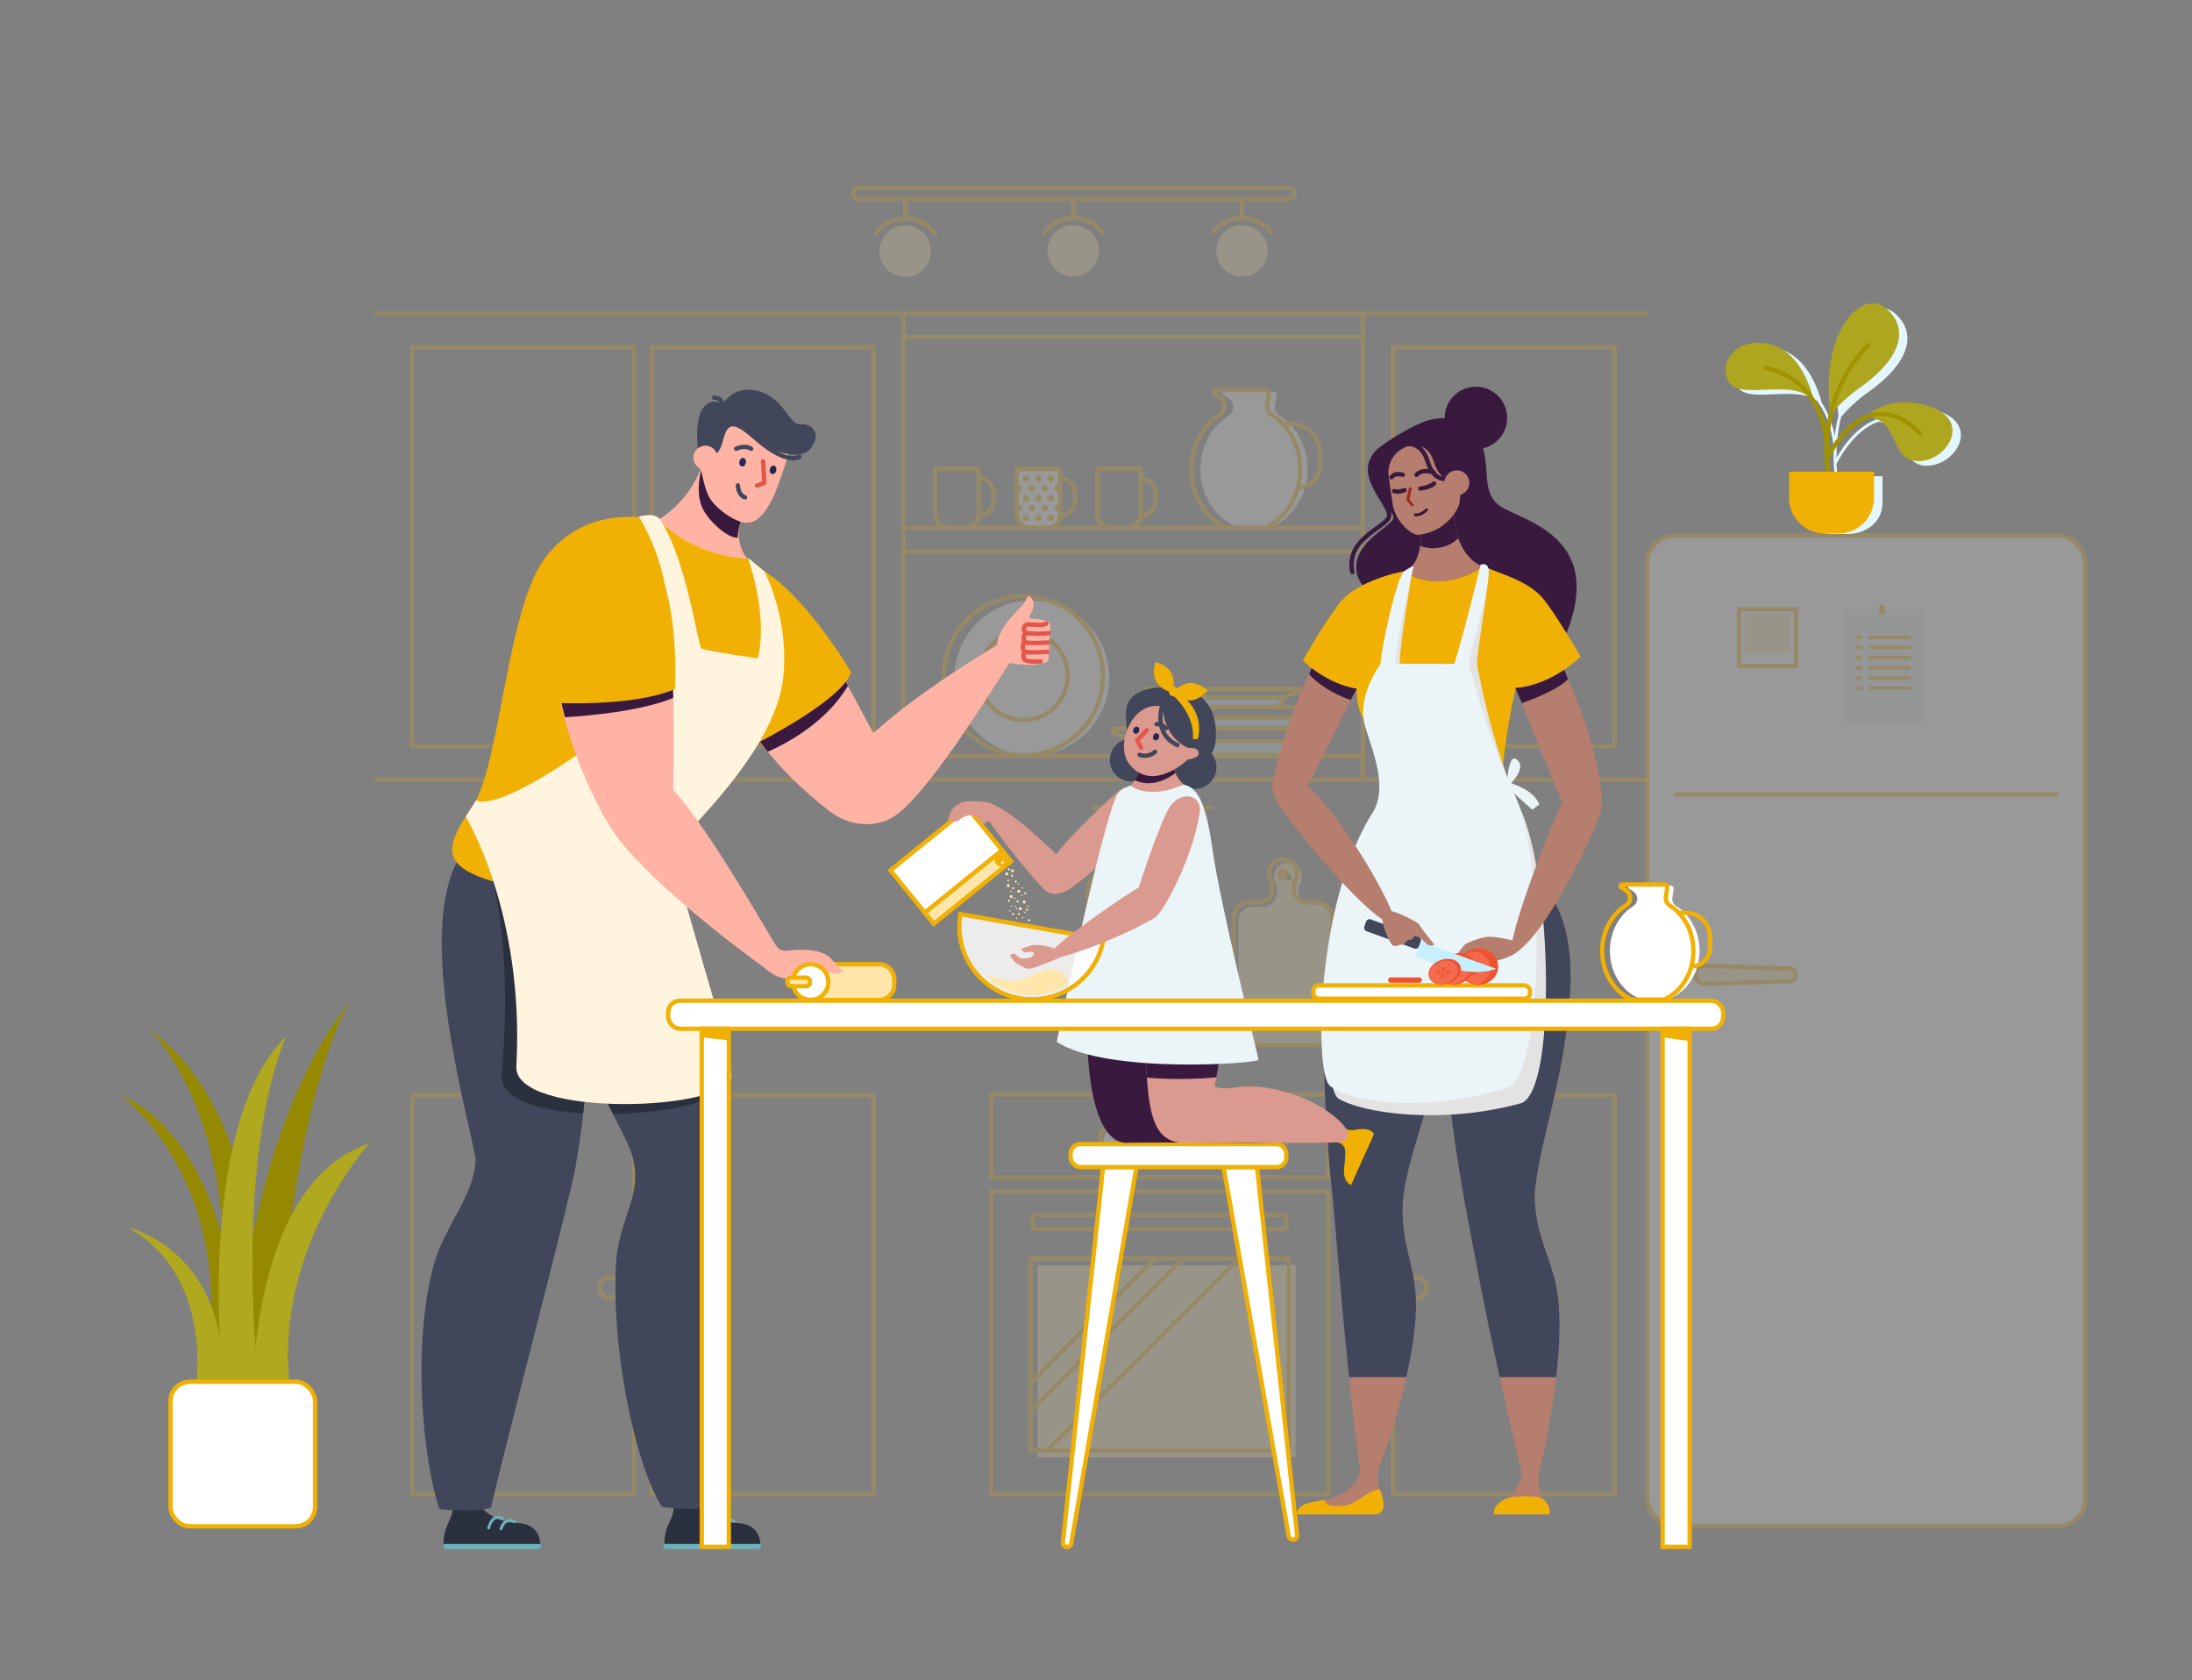 <svg xmlns="http://www.w3.org/2000/svg" xmlns:xlink="http://www.w3.org/1999/xlink" viewBox="0 0 1525 1169"><rect x="0" y="0" width="1525" height="1169" fill="#808080" stroke="none"/><defs><style>.cls-1{fill:#b57e6f;}.cls-2{isolation:isolate;}.cls-3{opacity:0.2;}.cls-16,.cls-20,.cls-29,.cls-30,.cls-33,.cls-35,.cls-39,.cls-4,.cls-40,.cls-9{fill:none;}.cls-11,.cls-26,.cls-32,.cls-35,.cls-4,.cls-7{stroke:#f1b104;}.cls-11,.cls-16,.cls-20,.cls-29,.cls-30,.cls-39,.cls-4,.cls-40,.cls-7,.cls-9{stroke-linecap:round;stroke-linejoin:round;}.cls-11,.cls-16,.cls-20,.cls-26,.cls-32,.cls-33,.cls-35,.cls-39,.cls-4,.cls-40,.cls-7,.cls-9{stroke-width:3px;}.cls-32,.cls-5,.cls-7{fill:#ffe6aa;}.cls-11,.cls-26,.cls-34,.cls-6{fill:#fff;}.cls-8{fill:#c6efff;}.cls-9{stroke:#f4b404;}.cls-10{fill:#f1b104;}.cls-12{fill:#ebf4f7;}.cls-13,.cls-25{mix-blend-mode:multiply;}.cls-14{fill:#e4f7ff;}.cls-15{fill:#aea61f;}.cls-16{stroke:#9f9300;}.cls-17{fill:#948900;}.cls-18{fill:#b0a81f;}.cls-19{fill:#3a193f;}.cls-20,.cls-29{stroke:#3a193f;}.cls-21{clip-path:url(#clip-path);}.cls-22{clip-path:url(#clip-path-2);}.cls-23{fill:#41465a;}.cls-24{clip-path:url(#clip-path-3);}.cls-25{fill:#e3e3e3;}.cls-26,.cls-32,.cls-33,.cls-35{stroke-miterlimit:10;}.cls-27{fill:#f0512f;}.cls-28{fill:#f26b4e;}.cls-29,.cls-30{stroke-width:2px;}.cls-30{stroke:#9e2923;}.cls-31{fill:#db9a8f;}.cls-33,.cls-40{stroke:#41465a;}.cls-34{opacity:0.85;}.cls-36{fill:#2b303f;}.cls-37{fill:#6db1ba;}.cls-38{fill:#ffb3a4;}.cls-39{stroke:#e2564b;}.cls-41{fill:#fff4de;}.cls-42{fill:#242854;}</style><clipPath id="clip-path"><path class="cls-1" d="M1011.43,351.65s-2.31,32.51,19.66,42.36c0,0-26.17,21.14-54.6,3.49,0,0,17.73-3.48,10.17-42.68Z"/></clipPath><clipPath id="clip-path-2"><path id="LEG" class="cls-1" d="M1018.69,835l0-.19c-7-40.46-39.61-223.06,25.82-232.48,12.19-1.75,52,12.47,47.92,87.33-3.3,60.2-21.66,104.27-24.72,140.76v0c-.08,30,12.65,45.18,16.06,71,4.74,36-5.79,95.52-13.27,123.67h0c-.28,2.84-.27,12.82,3.07,17.71s5,5.2,4.41,10.7h-38.49a9.65,9.65,0,0,1,6.54-8.32c6.23-2.08,13.89-16.68,12.31-22.92v0c-9.41-35.79-25.44-112-27.53-123.51Z"/></clipPath><clipPath id="clip-path-3"><path id="LEG-2" data-name="LEG" class="cls-1" d="M976.32,832.43c-3.11,29.86,8,46.18,8.78,72.21,1,34.47-14.78,88-25.63,116.15l0,.06c-1.43,3.74-1.15,11.28.43,15.3,2.74,7,5,17.39-4.59,17.39H902.51s-1.22-6.84,12.78-8.77c13.51-1.86,31-9.55,30.86-22.73-5.24-35.52-12.56-113.36-13.47-125.17-1.06-13.72-4.35-50.06-5.32-61.64a.09.09,0,0,1,0-.05C923.48,799.32,903.19,608,966.7,602.46c12.28-1.06,51.21,15.4,42.67,89.9-6.49,56.55-25.52,98-32,132.95v0C977,827.88,976.54,830.29,976.32,832.43Z"/></clipPath></defs><g class="cls-2"><g id="Layer_1" data-name="Layer 1"><g id="KITCHEN_FURNITURE" data-name="KITCHEN FURNITURE" class="cls-3"><g id="BOTTOM"><g id="FURNITURE"><rect class="cls-4" x="286.78" y="761.87" width="154.27" height="277.55"/><circle class="cls-4" cx="424.32" cy="895.81" r="7.17"/><circle class="cls-4" cx="467.34" cy="895.81" r="7.17"/><rect class="cls-4" x="453.39" y="761.87" width="154.27" height="277.55"/><rect class="cls-4" x="969.02" y="761.87" width="154.27" height="277.55"/><circle class="cls-4" cx="985.4" cy="895.81" r="7.17"/><g id="COOKSTOVE"><rect class="cls-4" x="689.51" y="761.43" width="234.6" height="57.63"/><rect class="cls-4" x="689.51" y="828.82" width="234.6" height="210.6"/><rect class="cls-5" x="721.83" y="880.28" width="179.53" height="133.49"/><rect class="cls-4" x="717.05" y="875.5" width="179.53" height="133.49"/><rect class="cls-4" x="718.14" y="845.19" width="176.63" height="9.92" rx="1.62"/><line class="cls-4" x1="803.57" y1="875.5" x2="717.82" y2="961.25"/><line class="cls-4" x1="823.07" y1="875.5" x2="717.05" y2="981.52"/><line class="cls-4" x1="861.78" y1="875.5" x2="728.29" y2="1008.99"/><circle class="cls-4" cx="885.03" cy="789.47" r="11.55"/><line class="cls-4" x1="885.03" y1="782.45" x2="885.03" y2="777.92"/><line class="cls-4" x1="885.03" y1="801.02" x2="885.03" y2="796.49"/><line class="cls-4" x1="878.01" y1="788.99" x2="873.48" y2="788.99"/><line class="cls-4" x1="896.58" y1="788.99" x2="892.05" y2="788.99"/><polyline class="cls-4" points="885.03 785.42 885.03 789.47 888.61 789.47"/><circle class="cls-6" cx="774.11" cy="792.78" r="6.42"/><circle class="cls-6" cx="798.48" cy="792.78" r="6.42"/><circle class="cls-6" cx="822.86" cy="792.78" r="6.42"/><circle class="cls-6" cx="847.23" cy="792.78" r="6.42"/><circle class="cls-4" cx="771.72" cy="790.87" r="6.42"/><circle class="cls-4" cx="796.09" cy="790.87" r="6.42"/><circle class="cls-4" cx="820.47" cy="790.87" r="6.42"/><circle class="cls-4" cx="844.84" cy="790.87" r="6.42"/></g></g><g id="OVEN_MITT" data-name="OVEN MITT"><path class="cls-4" d="M763.77,586.67a6.36,6.36,0,0,1,3.48-1.69l21.37-2.73,5-4.57,26.58,28.77-28.12,26c-9.53,8.8-23.23,10-30.72,2.45-3.95-4-5.43-9.59-4.64-15.3a26.54,26.54,0,0,1,8.49-15.66l4.52-4.17c1.19-1.1,1.09-2.84-.19-3.33l-5.86-2.27a3.07,3.07,0,0,1-1-.74C761.09,591.78,761.5,588.77,763.77,586.67Z"/><rect class="cls-7" x="787.15" y="587.57" width="43.33" height="5.34" rx="1.86" transform="translate(924.06 1584.86) rotate(-132.73)"/><path class="cls-4" d="M799,565.59c-.08,1.66-3.32,6.74-3.32,6.74s-2.78-5.34-2.7-7a3,3,0,0,1,6,.27Z"/><line class="cls-4" x1="760.72" y1="561.94" x2="842.99" y2="561.94"/></g><g id="CUTTING_BOARD" data-name="CUTTING BOARD"><path class="cls-5" d="M919.12,629.4h-6.58a8.94,8.94,0,0,1-9-8.85v-1.92a8.76,8.76,0,0,1,.67-3.36,8.33,8.33,0,0,1,.76-1.41,8.81,8.81,0,0,0,.67-3.37v-1.25a8.94,8.94,0,0,0-9-8.86h-1.28a8.94,8.94,0,0,0-9,8.86v1.25a8.81,8.81,0,0,0,.67,3.37,8.33,8.33,0,0,1,.76,1.41,8.76,8.76,0,0,1,.67,3.36v1.92c0,4.88-4,10.28-9,10.28h-6.59c-6.22,0-11.27,3.53-11.27,9.65V716a11.18,11.18,0,0,0,11.27,11.08h46.31A11.18,11.18,0,0,0,930.4,716V640.48A11.18,11.18,0,0,0,919.12,629.4ZM896,612.79a2.5,2.5,0,1,1,2.54-2.49A2.52,2.52,0,0,1,896,612.79Z"/><path class="cls-4" d="M915.78,627.68h-6.59a9,9,0,0,1-9-9v-1.94a9.06,9.06,0,0,1,.67-3.42,8.23,8.23,0,0,1,.76-1.44,9.11,9.11,0,0,0,.67-3.43v-1.27a9,9,0,0,0-9-9H892a9,9,0,0,0-9,9v1.27a9.11,9.11,0,0,0,.67,3.43,8.23,8.23,0,0,1,.76,1.44,9.06,9.06,0,0,1,.67,3.42v1.94a9,9,0,0,1-9,9h-6.59a11.26,11.26,0,0,0-11.27,11.26v76.9a11.27,11.27,0,0,0,11.27,11.27h46.31a11.27,11.27,0,0,0,11.27-11.27v-76.9A11.26,11.26,0,0,0,915.78,627.68Zm-23.16-16.91a2.54,2.54,0,1,1,2.54-2.54A2.54,2.54,0,0,1,892.62,610.77Z"/></g></g><g id="TOP"><g id="FURNITURE-2" data-name="FURNITURE"><line class="cls-4" x1="261.69" y1="542.39" x2="1145.48" y2="542.39"/><line class="cls-4" x1="628.47" y1="217.98" x2="628.47" y2="542.38"/><line class="cls-4" x1="948.11" y1="217.98" x2="948.11" y2="542.38"/><rect class="cls-4" x="628.47" y="367.19" width="319.65" height="16.43"/><rect class="cls-4" x="628.47" y="217.98" width="319.65" height="16.43"/><rect class="cls-4" x="628.47" y="525.96" width="319.65" height="16.43"/><rect class="cls-4" x="286.78" y="241.47" width="154.27" height="277.55"/><circle class="cls-4" cx="424.32" cy="375.41" r="7.17"/><circle class="cls-4" cx="467.34" cy="375.41" r="7.17"/><rect class="cls-4" x="453.39" y="241.47" width="154.27" height="277.55"/><line class="cls-4" x1="261.69" y1="217.98" x2="1145.22" y2="217.98"/><rect class="cls-4" x="969.02" y="241.47" width="154.27" height="277.55"/><circle class="cls-4" cx="985.4" cy="375.41" r="7.17"/></g><g id="TABLEWARE"><g id="JUG"><path class="cls-6" d="M909.67,326.39c0,18.07-10,33.48-24.09,39.51H859.27c-14.08-6-24.09-21.44-24.09-39.51,0-15.92,7.77-29.78,19.25-37a7.35,7.35,0,0,0,3.46-6.22h0A7.32,7.32,0,0,0,854.5,277l-3.7-2.36a1.26,1.26,0,0,1,.69-2.32h34.36a2.33,2.33,0,0,1,2.32,2.67l-1.21,8.2a7.35,7.35,0,0,0,3.46,6.22C901.89,296.61,909.67,310.47,909.67,326.39Z"/><path class="cls-4" d="M904.59,326.6c0,18.46-10.18,34.21-24.51,40.37H853.31c-14.33-6.15-24.52-21.91-24.52-40.37,0-16.27,7.91-30.43,19.6-37.78a7.54,7.54,0,0,0,3.52-6.36h0a7.49,7.49,0,0,0-3.46-6.32l-3.76-2.42a1.29,1.29,0,0,1,.7-2.37h35a2.39,2.39,0,0,1,2.36,2.73l-1.24,8.38a7.52,7.52,0,0,0,3.53,6.36C896.69,296.17,904.59,310.34,904.59,326.6Z"/><path class="cls-4" d="M892,294.84h6.2A20.17,20.17,0,0,1,918.39,315v8.82a15.47,15.47,0,0,1-15.47,15.47h0"/></g><g id="DISHES"><circle class="cls-6" cx="717.84" cy="471.57" r="53.86"/><circle class="cls-4" cx="712.01" cy="470.12" r="55.31"/><circle class="cls-4" cx="712.01" cy="470.12" r="30.82"/><path class="cls-8" d="M809.94,485.72h81.89a6.38,6.38,0,0,1-6.37,6.38H816.32a6.38,6.38,0,0,1-6.38-6.38Z"/><path class="cls-8" d="M802.4,499.89h97a7.55,7.55,0,0,1-7.55,7.55H810a7.55,7.55,0,0,1-7.55-7.55Z"/><path class="cls-8" d="M792.08,516.27H909.7a9.16,9.16,0,0,1-9.16,9.15H801.23a9.15,9.15,0,0,1-9.15-9.15Z"/><path class="cls-9" d="M798.64,479.12h104.5a1.11,1.11,0,0,1,.38,2.15l-11.08,4h-83.1l-11.08-4A1.11,1.11,0,0,1,798.64,479.12Z"/><path class="cls-9" d="M809.34,485.31h83.1a6.47,6.47,0,0,1-6.47,6.47H815.81a6.47,6.47,0,0,1-6.47-6.47Z"/><path class="cls-9" d="M789,491.85H912.76a1.31,1.31,0,0,1,.45,2.54l-13.12,4.79h-98.4l-13.13-4.79A1.31,1.31,0,0,1,789,491.85Z"/><path class="cls-9" d="M801.69,499.18h98.4a7.66,7.66,0,0,1-7.66,7.66H809.35a7.66,7.66,0,0,1-7.66-7.66Z"/><path class="cls-9" d="M775.84,506.91h150.1a1.59,1.59,0,0,1,.55,3.08l-15.92,5.8H791.21L775.29,510A1.59,1.59,0,0,1,775.84,506.91Z"/><path class="cls-9" d="M791.21,515.79H910.57a9.29,9.29,0,0,1-9.29,9.29H800.5a9.29,9.29,0,0,1-9.29-9.29Z"/></g><g id="CUPS"><path class="cls-4" d="M680.84,326.23l-.05,32.25a8.79,8.79,0,0,1-9,8.49l-12.22,0a8.79,8.79,0,0,1-9-8.51l0-32.25Z"/><path class="cls-4" d="M680.83,332.73h0c5.68,0,10.28,4.35,10.27,9.7v6.5c0,5.35-4.62,9.68-10.3,9.67h0"/><path class="cls-4" d="M793.63,326.23l0,32.25a8.79,8.79,0,0,1-9.05,8.49l-12.23,0a8.78,8.78,0,0,1-9-8.51l0-32.25Z"/><path class="cls-4" d="M793.62,332.73h0c5.69,0,10.29,4.35,10.28,9.7v6.5c0,5.35-4.62,9.68-10.3,9.67h0"/><path class="cls-6" d="M737.54,326.23l0,32.25a8.79,8.79,0,0,1-9,8.49l-12.22,0a8.79,8.79,0,0,1-9-8.51l0-32.25Z"/><path class="cls-4" d="M737.54,326.23l0,32.25a8.79,8.79,0,0,1-9,8.49l-12.22,0a8.79,8.79,0,0,1-9-8.51l0-32.25Z"/><path class="cls-4" d="M737.53,332.73h0c5.68,0,10.28,4.35,10.27,9.7v6.5c0,5.35-4.62,9.68-10.3,9.67h0"/><circle class="cls-10" cx="713.77" cy="332.81" r="2.24"/><circle class="cls-10" cx="730.91" cy="332.81" r="2.24"/><circle class="cls-10" cx="722.34" cy="332.81" r="2.24"/><circle class="cls-10" cx="708.83" cy="339.69" r="2.24"/><circle class="cls-10" cx="726.84" cy="339.69" r="2.24"/><circle class="cls-10" cx="735.85" cy="339.69" r="2.24"/><circle class="cls-10" cx="717.84" cy="339.69" r="2.24"/><circle class="cls-10" cx="713.77" cy="346.58" r="2.24"/><circle class="cls-10" cx="730.91" cy="346.58" r="2.24"/><circle class="cls-10" cx="722.34" cy="346.58" r="2.24"/><circle class="cls-10" cx="708.83" cy="353.46" r="2.24"/><circle class="cls-10" cx="726.84" cy="353.46" r="2.24"/><circle class="cls-10" cx="735.85" cy="353.46" r="2.24"/><circle class="cls-10" cx="717.84" cy="353.46" r="2.24"/><circle class="cls-10" cx="713.77" cy="360.35" r="2.24"/><circle class="cls-10" cx="730.91" cy="360.35" r="2.24"/><circle class="cls-10" cx="722.34" cy="360.35" r="2.24"/></g></g></g></g><g id="FRIDGE" class="cls-3"><rect class="cls-11" x="1145.93" y="372.41" width="304.88" height="689.47" rx="19.44"/><line class="cls-11" x1="1431.08" y1="552.64" x2="1166.58" y2="552.64"/><path class="cls-7" d="M1245.28,682.57l-59.12,2a6.39,6.39,0,0,1-6.61-6.39h0a6.4,6.4,0,0,1,6.61-6.39l59.12,2a4.38,4.38,0,0,1,4.22,4.37h0A4.37,4.37,0,0,1,1245.28,682.57Z"/><rect class="cls-4" x="1209.82" y="423.77" width="39.68" height="39.68"/><rect class="cls-5" x="1213.63" y="427.21" width="32.06" height="27.06"/><rect class="cls-12" x="1282.85" y="423.77" width="54.71" height="79.87"/><rect class="cls-10" x="1291.03" y="442.17" width="4.59" height="2.39"/><rect class="cls-10" x="1299.91" y="442.17" width="29.45" height="2.39"/><rect class="cls-10" x="1291.03" y="449.24" width="4.59" height="2.39"/><rect class="cls-10" x="1299.91" y="449.24" width="29.45" height="2.39"/><rect class="cls-10" x="1291.03" y="456.32" width="4.59" height="2.39"/><rect class="cls-10" x="1299.91" y="456.32" width="29.45" height="2.39"/><rect class="cls-10" x="1291.03" y="463.39" width="4.59" height="2.39"/><rect class="cls-10" x="1299.91" y="463.39" width="29.45" height="2.39"/><rect class="cls-10" x="1291.03" y="477.54" width="4.59" height="2.39"/><rect class="cls-10" x="1299.91" y="477.54" width="29.45" height="2.39"/><rect class="cls-10" x="1291.03" y="470.46" width="4.59" height="2.39"/><rect class="cls-10" x="1299.91" y="470.46" width="29.45" height="2.39"/><rect class="cls-10" x="1307.5" y="420.9" width="3.81" height="6.31"/></g><g id="PLANTS"><g class="cls-13"><path class="cls-14" d="M1340.05,324c-19.18-.5-12.34-26.64-33.08-30.6-17,5.48-28,26.82-29.23,29.24a76.68,76.68,0,0,0,.74,8.5l-1,.16h32.2V349.5c0,13.72-11.12,22-24.83,22h-9.51c-13.71,0-24.83-8.24-24.83-22V331.26h26a103,103,0,0,1-.77-17.46,70.59,70.59,0,0,0-4.17-21.12,54.3,54.3,0,0,0-7.42-13.78c-15.43-11.52-49.3,3-55.93-10.73-7.27-15.05,8.56-32.17,31.14-24.91,18.47,6,25.93,28.77,28,36.86a57.63,57.63,0,0,1,6,11.94,68.91,68.91,0,0,1,3.09,11.27c.1-.85.21-1.71.34-2.59a113.25,113.25,0,0,1,2.26-11.61c-4.91-43,9.68-62.45,16.29-68.81s17.38-10.53,27,1.92,5.45,30.74-23,50.85A104.11,104.11,0,0,0,1280.93,290c-1,3.89-1.64,7.58-2.12,10.94a120.69,120.69,0,0,0-1.1,12.6c.1,2.52,0,4.07,0,4.24h-.09c0,.28,0,.57,0,.84a85.5,85.5,0,0,1,7.43-11c6.34-7.89,13.29-13.28,20.36-15.84,4.16-3.61,18.89-14,43.42-5.73C1378.18,296,1360,324.48,1340.05,324Z"/></g><path class="cls-15" d="M1273.59,288.68a101.83,101.83,0,0,1,20-18.72c28.44-20.11,32.59-38.39,23-50.84s-20.24-8.41-27-1.93S1267.75,243.77,1273.59,288.68Z"/><path class="cls-15" d="M1298.34,289.85s15.33-16.74,44.65-6.88,11.17,38.38-8.81,37.87S1322.46,291.94,1298.34,289.85Z"/><path class="cls-15" d="M1262.19,279.86s-6.11-32.46-28.69-39.73S1195.1,250,1202.36,265,1249.62,261.2,1262.19,279.86Z"/><path class="cls-16" d="M1271.65,328.13s-8.57-51.67,28.28-88"/><path class="cls-16" d="M1270.88,319.28s26.72-56.31,64.86-17.91"/><path class="cls-16" d="M1270.88,314.61s2.84-48-42.31-58.65"/><path class="cls-10" d="M1244.68,328.13h59.16a0,0,0,0,1,0,0v18.13a24.94,24.94,0,0,1-24.94,24.94h-9.28a24.94,24.94,0,0,1-24.94-24.94V328.13a0,0,0,0,1,0,0Z"/><path class="cls-17" d="M163.74,962.13S166.2,794.54,244.4,695.2c0,0-40.33,56.48-53.29,266.93Z"/><path class="cls-17" d="M179.74,962.13s17.56-179.28-76.33-246.35c0,0,76.91,70.07,43.89,246.35Z"/><path class="cls-17" d="M169.48,959.62s-.59-160-85.73-198.06c0,0,85.14,61.9,57.69,198.06Z"/><path class="cls-18" d="M155.09,962.13s-20-178.9,44.24-241.48c0,0-35.59,70.86-19.59,241.48Z"/><path class="cls-18" d="M176.3,962.13s0-140.27,80.62-166.52c0,0-65.33,71.33-55.61,166.52Z"/><path class="cls-18" d="M136.47,962.13S148,887.5,89.29,854.05c0,0,68.55,15.09,65.8,108.08Z"/><rect class="cls-11" x="118.6" y="961.26" width="100.58" height="100.58" rx="13.5"/></g><g id="LAMP" class="cls-3"><rect class="cls-4" x="593.57" y="130.73" width="306.77" height="7.61" rx="3.21"/><line class="cls-4" x1="629.78" y1="138.37" x2="629.78" y2="152.39"/><circle class="cls-5" cx="629.78" cy="174.73" r="17.89"/><path class="cls-4" d="M609.47,162a25.55,25.55,0,0,1,40.61,0"/><line class="cls-4" x1="746.63" y1="138.16" x2="746.63" y2="152.17"/><circle class="cls-5" cx="746.63" cy="174.52" r="17.89"/><path class="cls-4" d="M726.32,161.77a25.55,25.55,0,0,1,40.61,0"/><line class="cls-4" x1="864.06" y1="138.16" x2="864.06" y2="152.17"/><circle class="cls-5" cx="864.06" cy="174.52" r="17.89"/><path class="cls-4" d="M843.75,161.77a25.55,25.55,0,0,1,40.61,0"/></g><circle class="cls-19" cx="1026.81" cy="290.75" r="21.74"/><g id="HAIR"><path class="cls-19" d="M957.73,313c4.32-4.42,23.82-16.62,34.68-20.21,9.21-3,29.2-4.74,37.28,13.42S1030,340,1042,350.83s75.23,19,48.27,88.6c-12.33,31.82-142.07-7-146.54-41.9-2.91-22.67,29.25-32.08,25.35-39.08C964.08,349.49,940.89,330.21,957.73,313Z"/><path class="cls-20" d="M940.81,398c-5.09-24.93,26.79-31.58,25.7-40.09-1.2-9.38-24-28.69-6.9-44.6"/></g><g id="NECK"><path class="cls-1" d="M1011.43,351.65s-2.31,32.51,19.66,42.36c0,0-26.17,21.14-54.6,3.49,0,0,17.73-3.48,10.17-42.68Z"/><g class="cls-21"><ellipse class="cls-19" cx="997.06" cy="360.68" rx="23.45" ry="20.71"/></g></g><path id="FACE" class="cls-1" d="M1015.51,348.13c.55,4.31-8.29,21.54-28.42,23.89-5.57.66-16.6-10.17-18.16-21.11-1.27-8.82-2.81-18.78-3-21.91a19.11,19.11,0,0,1,15-18.9s0,0,0,0c4.39-.77,13-.59,16.57,11.11,4.37,14.23,14.17,14.68,18.85,13.89C1017.23,334.07,1015.84,345.59,1015.51,348.13Z"/><path class="cls-20" d="M975.08,309.44s13.12-4.7,18.06,11.36c4.88,15.89,14,12.54,20.19,11.25"/><g id="LEGS"><g id="RIGHT_LEG" data-name="RIGHT LEG"><path id="LEG-3" data-name="LEG" class="cls-1" d="M1018.69,835l0-.19c-7-40.46-39.61-223.06,25.82-232.48,12.19-1.75,52,12.47,47.92,87.33-3.3,60.2-21.66,104.27-24.72,140.76v0c-.08,30,12.65,45.18,16.06,71,4.74,36-5.79,95.52-13.27,123.67h0c-.28,2.84-.27,12.82,3.07,17.71s5,5.2,4.41,10.7h-38.49a9.65,9.65,0,0,1,6.54-8.32c6.23-2.08,13.89-16.68,12.31-22.92v0c-9.41-35.79-25.44-112-27.53-123.51Z"/><g class="cls-22"><rect class="cls-23" x="1008" y="538.48" width="128.96" height="419.59"/></g><path id="SHOES" class="cls-10" d="M1074,1043.32c3.27,3.26,4.55,5.71,3.92,10.22h-38.49s-1.7-6.7,9-11.19C1052.16,1040.79,1070.47,1039.78,1074,1043.32Z"/></g><g id="LEFT_LEG" data-name="LEFT LEG"><path id="LEG-4" data-name="LEG" class="cls-1" d="M976.32,832.43c-3.11,29.86,8,46.18,8.78,72.21,1,34.47-14.78,88-25.63,116.15l0,.06c-1.43,3.74-1.15,11.28.43,15.3,2.74,7,5,17.39-4.59,17.39H902.51s-1.22-6.84,12.78-8.77c13.51-1.86,31-9.55,30.86-22.73-5.24-35.52-12.56-113.36-13.47-125.17-1.06-13.72-4.35-50.06-5.32-61.64a.09.09,0,0,1,0-.05C923.48,799.32,903.19,608,966.7,602.46c12.28-1.06,51.21,15.4,42.67,89.9-6.49,56.55-25.52,98-32,132.95v0C977,827.88,976.54,830.29,976.32,832.43Z"/><g class="cls-24"><rect class="cls-23" x="891.55" y="538.48" width="128.96" height="419.59"/></g><path id="SHOES-2" data-name="SHOES" class="cls-10" d="M959.87,1036.15s8,17.39-3.61,17.39H902.51s-2.16-6.58,11.8-8.77c1.94-.3,7.5-1.34,7.5-1.34s-1.73,4.86,10.56,4.33S950.19,1037,959.87,1036.15Z"/></g></g><g id="DRESS"><path id="DRESS-2" data-name="DRESS" class="cls-10" d="M962.79,548.47c-.66-20.15-4.86-39.9-7.29-41.51-7.55-5-12.18-14.65-11.57-27.67-23.32-3.47-37.46-20-37.46-20s17.35-30.36,26.78-41.24c8.8-10.13,25.18-16,36.64-19.13l6.6-1.41c26.41,16.4,51.71-1.07,55.1-3.64l17,6.65c7.92,3.19,18,7.87,24.2,15.05,9.43,10.87,26.78,41.24,26.78,41.24s-19.15,19.66-45,21.83c-6,24.66-11.09,63.61-9.18,70"/></g><g id="APRON"><path id="SHADOW" class="cls-25" d="M980.27,397.59l2.67-2.92c-.19.87-9.47,55.3-9.15,67.22h40.85c6.57-20.14,17.37-69,17.37-69s4.35-.35,3.65,6.85c-2.06,21.14-8.18,54.7-8.18,62.17h.1s9.13,55.25,30.58,101.91,25.06,196.81-.34,203.78c-54.47,14.95-110.19,6.94-126.73-3.42-11.9-7.46-10.28-126.5,29.18-188.91,13.23-20.91-5.32-53.37-6.42-66.68-1.58-18.89,12-46.68,12-46.68Z"/><path id="APRON-2" data-name="APRON" class="cls-12" d="M1054.24,554c21.45,46.66,19.44,195-5.72,202.8-53.86,16.76-107.29,11.53-123.31-1.46-10.9-8.85-9.79-127.48,29.68-189.89,13.22-20.91-5.32-53.37-6.43-66.68-1.57-18.89,12-36.89,12-36.89,0-7.47,10.78-60.89,16.88-64.79s6.09-2.93,6.09-2.93-12.91,55.7-12.58,67.72h40.85c6.57-20.14,18.35-69,18.35-69s5.8-2.35,5.61,4.89c-.54,19.72-13.56,56.66-13.56,64.13h.1a548.55,548.55,0,0,0,26.51,79.56c.53-5.78,2.33-18.6,7.7-11.88,3.64,4.56-1.56,11.48-5.1,15.3,5.26,1.69,16.39,6.21,19.59,14.79l-4.88,3.62-12.74-11.39Z"/></g><g id="HANDS"><rect id="CUTTING_BOARD-2" data-name="CUTTING BOARD" class="cls-26" x="913.61" y="685.51" width="150.81" height="9.28" rx="3.91"/><g id="RIGHT_HAND" data-name="RIGHT HAND"><path id="HAND" class="cls-1" d="M1053.67,662.88c-11.56,5.24,27.06-94.19,33.4-104.88-7.78-17.12-21.7-51.45-32.24-79.4,13.64-1.2,25.4-7.27,33.43-12.7,0,0,26.36,57.24,26.19,94.08C1114.45,571.69,1074.18,653.59,1053.67,662.88Z"/><path id="SHADOW-2" data-name="SHADOW" class="cls-19" d="M1090.89,472.47c-5.85,6.09-19.68,12.31-32.06,16.71-1.64-3.61-3.16-7.13-4.56-10.53l.56,0c13.64-1.2,25.4-7.27,33.43-12.7Q1089.55,469,1090.89,472.47Z"/><path id="ARM" class="cls-1" d="M1059.27,657.37c0-2.14-17.12-5.8-23.1-5.68s-15.3,4.21-16.74,5.26-5.89,7.22-5.89,7.22,1.47,3,5.71-.12,13.08-2.44,14.67-.83c3.58,3.64-6.45-.13-8.1,1.16s-1.42,2.44-1.42,2.44,10,2.13,11.6,2.4,8.86-1.56,12.71-3.16S1059.33,660.51,1059.27,657.37Z"/><g id="TOMATO"><ellipse class="cls-27" cx="1028.46" cy="672.45" rx="13.84" ry="12.64"/><ellipse class="cls-28" cx="1025.89" cy="673.39" rx="10.86" ry="11.12"/><path class="cls-27" d="M1027.36,669.72c0,.77-1.47,2.87-1.47,2.87s-1.47-2.1-1.47-2.87a1.47,1.47,0,0,1,2.94,0Z"/><path class="cls-27" d="M1024.42,677.06c0-.77,1.47-2.86,1.47-2.86s1.47,2.09,1.47,2.86a1.47,1.47,0,0,1-2.94,0Z"/><path class="cls-27" d="M1022,672c.81,0,3,1.4,3,1.4s-2.2,1.4-3,1.4a1.4,1.4,0,1,1,0-2.8Z"/><path class="cls-27" d="M1029.74,674.79c-.81,0-3-1.4-3-1.4s2.2-1.4,3-1.4a1.4,1.4,0,1,1,0,2.8Z"/><ellipse class="cls-27" cx="1013.46" cy="674.09" rx="12.67" ry="10.32" transform="translate(-202.63 622.87) rotate(-31.22)"/><ellipse class="cls-28" cx="1012.35" cy="674.55" rx="11.31" ry="9.28" transform="translate(-203.33 719.14) rotate(-35.78)"/><path class="cls-27" d="M1014.42,671.25a11.3,11.3,0,0,1-1.93,2.58s-1-1.89-.9-2.58a1.71,1.71,0,0,1,1.67-1.26A1.06,1.06,0,0,1,1014.42,671.25Z"/><path class="cls-27" d="M1010.28,677.86a11.07,11.07,0,0,1,1.93-2.58s1,1.88.9,2.58a1.71,1.71,0,0,1-1.66,1.26A1.07,1.07,0,0,1,1010.28,677.86Z"/><path class="cls-27" d="M1008.88,673.29a8.32,8.32,0,0,1,2.66,1.26,12.9,12.9,0,0,1-3.16,1.26,1.06,1.06,0,0,1-1.16-1.26A1.72,1.72,0,0,1,1008.88,673.29Z"/><path class="cls-27" d="M1015.82,675.81a8.32,8.32,0,0,1-2.66-1.26,12.9,12.9,0,0,1,3.16-1.26,1.07,1.07,0,0,1,1.16,1.26A1.7,1.7,0,0,1,1015.82,675.81Z"/></g></g><g id="LEFT_HAND" data-name="LEFT HAND"><path class="cls-1" d="M885.51,544.09c-1.18,4.08.18,10.23,5.39,17.64,18.31,26,64.39,80.14,78.91,81.68,7.11.76-31.66-71.8-60.38-96.72,5.83-8.65,20-39.88,34.44-67.51-13.72-1.41-24.5-9.24-31.41-14.38C912.46,464.8,892.12,508.4,885.51,544.09Z"/><path class="cls-19" d="M939.74,487c-11.89-4-23.47-11.3-28.93-18,.42-.81,1.29-3.39,1.71-4.18,6.9,5.13,17.59,12,31.35,14.34Z"/><rect class="cls-23" x="948.52" y="645.45" width="40.52" height="8.72" rx="2.56" transform="translate(279.25 -291.12) rotate(19.91)"/><path class="cls-8" d="M1040.86,674l-52.41-19-3.64,10S1019,682.16,1040.86,674Z"/><path class="cls-1" d="M966.17,633.57c3.79-.23,20.72,7.84,21.44,9.91s10.25,13.61,10.25,13.61-2.47,2.53-6.58-1.66c-4.78-4.86-6.79-4.68-6.79-4.68s-1.64,3.46-4.16,3.21-1.65,3.06-5.66,3.31c-2.35.14-3.67,1.64-5.67.54s-8.14-15.17-7.18-19.88C962.62,633.94,963.92,633.7,966.17,633.57Z"/></g><g id="TOMATO-2" data-name="TOMATO"><rect class="cls-27" x="965.78" y="680.04" width="23.37" height="3.66" rx="1.54"/><ellipse class="cls-27" cx="1005.11" cy="676.12" rx="11.56" ry="8.62" transform="translate(-165.01 362.76) rotate(-18.94)"/><ellipse class="cls-28" cx="1004.08" cy="676.5" rx="10.26" ry="7.8" transform="translate(-178.22 415.74) rotate(-21.53)"/><path class="cls-27" d="M1006,673.8c-.13.57-1.81,2.11-1.81,2.11s-1-1.54-.84-2.11a1.59,1.59,0,0,1,1.56-1C1005.66,672.77,1006.15,673.23,1006,673.8Z"/><path class="cls-27" d="M1002.14,679.19c.13-.56,1.81-2.1,1.81-2.1s1,1.54.84,2.1a1.58,1.58,0,0,1-1.56,1C1002.5,680.22,1002,679.76,1002.14,679.19Z"/><path class="cls-27" d="M1000.84,675.47a8.34,8.34,0,0,1,2.48,1,13.1,13.1,0,0,1-3,1c-.73,0-1.21-.46-1.09-1A1.59,1.59,0,0,1,1000.84,675.47Z"/><path class="cls-27" d="M1007.32,677.52a8.38,8.38,0,0,1-2.48-1,13.2,13.2,0,0,1,2.95-1c.73,0,1.22.46,1.09,1A1.59,1.59,0,0,1,1007.32,677.52Z"/></g></g><path class="cls-20" d="M968.12,332.05s1.74-3.48,7.83-1.74"/><path class="cls-20" d="M988.12,339.87s6.25-.59,9.56-3.47"/><path class="cls-29" d="M984.64,358.13s3.48.87,7.83-3.48"/><polyline class="cls-30" points="981.16 339.87 979.42 347.7 982.38 351.23"/><circle class="cls-1" cx="1013.57" cy="335.92" r="8.69" transform="translate(256.05 1088.47) rotate(-63.15)"/><path class="cls-20" d="M969.86,341.61s2.46,1.24,7.32-.68"/><path class="cls-20" d="M985.51,330.31s3.48-4.63,12.17-1.44"/><circle class="cls-23" cx="831.37" cy="533.79" r="14.93"/><circle class="cls-23" cx="787.02" cy="528.77" r="14.93"/><g id="CHAIR"><path class="cls-26" d="M767.41,811.94l-27.93,261a2.92,2.92,0,0,0,2.91,3.23h0a2.92,2.92,0,0,0,2.87-2.37l45.39-261.81Z"/><path class="cls-26" d="M874.48,811.94l27.93,255.92a2.93,2.93,0,0,1-2.91,3.23h0a2.92,2.92,0,0,1-2.87-2.37L851.24,811.94Z"/><rect class="cls-26" x="744.8" y="795.92" width="150.08" height="16.02" rx="6.75"/></g><g id="GIRL"><g id="LEGS-2" data-name="LEGS"><path id="LEFT_LEG-2" data-name="LEFT LEG" class="cls-19" d="M902.79,791.44c-.8,5.74-38,2.64-118.57,3.59a1.93,1.93,0,0,1-.47.05c-15,0-27.24-22.85-27.6-82.34s21.43-62.61,29.05-62.29c22.52.93,24.1,33.48,24.1,62.8a175.44,175.44,0,0,1-4.88,41c15.39,5.83,17.58-2.18,44.41,4.17C877.88,765.34,903.44,786.88,902.79,791.44Z"/><g id="RIGHT_LEG-2" data-name="RIGHT LEG"><path id="SHOES-3" data-name="SHOES" class="cls-10" d="M936.93,785.68c3.17,1.47,8.05-.23,10.88-.27,6.68-.11,8.06,3.7,8.06,3.7L940,824.36s-6-1.72-4.83-12.16c1.23-10.9,1.77-15.6-4.21-17.37S931.68,783.26,936.93,785.68Z"/><path id="LEG-5" data-name="LEG" class="cls-31" d="M931,794.68c-17,.91-51.63-.3-106,.35a1.93,1.93,0,0,1-.47.05c-24.19,0-27.24-22.85-27.6-82.34s21.43-62.61,29.05-62.29c22.51.93,24.09,33.48,24.09,62.8a175.5,175.5,0,0,1-5.28,42.7c13.24,4,18-3.85,44.82,2.5,29,6.89,45.9,22.79,47.92,29C938.09,789.21,939.16,794.24,931,794.68Z"/><path id="SHADOW-3" data-name="SHADOW" class="cls-19" d="M850,713.25a175.87,175.87,0,0,1-3.79,36.22,285,285,0,0,1-48.35.24c-.67-10.3-.92-22.56-1-37-.36-59.5,21.44-62.61,29.06-62.29C848.46,651.39,850,683.93,850,713.25Z"/></g></g><g id="LEFT_HAND-2" data-name="LEFT HAND"><path id="HAND-2" data-name="HAND" class="cls-31" d="M743.8,618.74c22.16-15.5,46.55-41,48.82-50.92,2.75-12-4.83-25.58-14-17.73-13.47,11.45-34.39,32-43.85,44.24-13.87-13.65-43.8-41.1-52.93-35.4-3.86,2.42,37.69,54,45.53,60.66C731.85,623.43,739.78,621.55,743.8,618.74Z"/><g id="PACK"><rect class="cls-32" x="638.82" y="612.09" width="69.05" height="9.98" transform="translate(-238.21 560.16) rotate(-38.93)"/><path class="cls-10" d="M703.34,599.26l-3.55,2.87,0,0a5,5,0,0,1-6.24-7.79l3.55-2.87Z"/><polygon class="cls-26" points="619.48 605.48 643.35 634.89 697.07 591.5 673.19 562.09 619.48 605.48"/><circle class="cls-5" cx="697.41" cy="600.08" r="1.06"/><circle class="cls-5" cx="704.39" cy="605.83" r="1.06"/><circle class="cls-5" cx="708.82" cy="620.06" r="1.06"/><circle class="cls-5" cx="703.55" cy="623.76" r="1.06"/><circle class="cls-5" cx="709.88" cy="632.16" r="1.06"/><circle class="cls-5" cx="712.55" cy="627.46" r="1.06"/><circle class="cls-5" cx="701.43" cy="616.08" r="1.06"/><circle class="cls-5" cx="700.38" cy="607.95" r="1.06"/><circle class="cls-5" cx="704.09" cy="609.23" r="0.75"/><circle class="cls-5" cx="701.94" cy="604.78" r="0.75"/><circle class="cls-5" cx="706.68" cy="613.31" r="0.75"/><circle class="cls-5" cx="707.97" cy="627.07" r="0.75"/><circle class="cls-5" cx="715.99" cy="640.15" r="0.75"/><circle class="cls-5" cx="708.82" cy="635.95" r="0.75"/><circle class="cls-5" cx="714.48" cy="632.92" r="0.75"/><circle class="cls-5" cx="704.85" cy="635.95" r="0.75"/><circle class="cls-5" cx="704.85" cy="617.83" r="0.75"/><circle class="cls-5" cx="713.31" cy="621.44" r="0.75"/><circle class="cls-5" cx="701.94" cy="626.71" r="0.75"/><circle class="cls-5" cx="698.47" cy="597.37" r="0.5"/><circle class="cls-5" cx="701.43" cy="612.56" r="0.5"/><circle class="cls-5" cx="701.43" cy="612.56" r="0.5"/><circle class="cls-5" cx="703.34" cy="620.06" r="0.5"/><circle class="cls-5" cx="708.47" cy="615.02" r="0.5"/><circle class="cls-5" cx="711.37" cy="617.83" r="0.5"/><circle class="cls-5" cx="707.43" cy="632.16" r="0.5"/><circle class="cls-5" cx="703.55" cy="630.44" r="0.5"/><circle class="cls-5" cx="713.06" cy="634.69" r="0.5"/><circle class="cls-5" cx="711.5" cy="638.39" r="0.5"/><circle class="cls-5" cx="714.98" cy="630.44" r="0.5"/><circle class="cls-5" cx="702.49" cy="633.67" r="0.5"/><circle class="cls-5" cx="707.43" cy="638.89" r="0.5"/><circle class="cls-5" cx="710.87" cy="622.92" r="0.5"/><circle class="cls-5" cx="706.17" cy="630.44" r="0.5"/><circle class="cls-5" cx="706.17" cy="624.82" r="0.5"/></g><path id="ARM-2" data-name="ARM" class="cls-31" d="M683.76,573c1.29.09,5.76-1.92,6.53-5.79,1.09-5.41,5.63-4.58.52-7.48-4.71-2.66-18.14-2.72-21.18-1.77a19.43,19.43,0,0,0-7.42,5.44c-.37.74-2.71,6.21-2.71,6.21s5.07,3.64,8,.83a11.74,11.74,0,0,1,9.28-3.18,6.38,6.38,0,0,1,4.1,2.22Z"/></g><path id="DRESS-3" data-name="DRESS" class="cls-12" d="M823.46,545.76c6.56,1.9,14.55,5.2,19.89,43.91s31.81,144.85,32.26,147.52S769.9,747.51,735.19,724.82c0,0,31.23-151.33,41.94-171.87,2.81-5.4,11.66-7.66,19.75-8.33S813.58,542.9,823.46,545.76Z"/><g id="HEAD"><g id="NECK-2" data-name="NECK"><path class="cls-31" d="M816.31,527.08S814,537,823.46,545.76c0,0-22.16,11-36.82.92,0,0,8-8.82,7.1-19.6Z"/><path class="cls-19" d="M817.73,537.87c-6.72,4.89-17.31,10-28.27,4.89,2.19-3.58,4.79-9.28,4.28-15.69h22.57A18.68,18.68,0,0,0,817.73,537.87Z"/></g><path id="FACE-2" data-name="FACE" class="cls-31" d="M826.73,528.1s-23.55,23.14-40.14,4.68C772.45,517,792.94,480.05,814,489.24,831.45,496.85,826.73,528.1,826.73,528.1Z"/><g id="HAIR-2" data-name="HAIR"><path class="cls-23" d="M808.72,491.59s.25,21.16,18.14,28.78l-.6,11.45s17.14-.25,19.14-14.23c3.12-21.7-7.2-35.36-21.18-38.18s-37.76-2.51-40.67,13.53c-.63,3.46.44,15.28.44,15.28S790.78,487.79,808.72,491.59Z"/><path class="cls-33" d="M808.72,490.58s-7.26,20.66,11.6,28.28"/></g><path id="EAR" class="cls-31" d="M825.78,528.5s9.06-.86,8.19-5-7.59-3.09-7.59-3.09Z"/></g><g id="RIGHT_HAND-2" data-name="RIGHT HAND"><g id="BOWL"><path class="cls-34" d="M767.64,653.54a50.48,50.48,0,0,1-58.5,40.91h0a50.47,50.47,0,0,1-40.9-58.5Z"/><path class="cls-35" d="M767.64,653.54a50.48,50.48,0,0,1-58.5,40.91h0a50.47,50.47,0,0,1-40.9-58.5Z"/><path class="cls-5" d="M743.11,684.07a44.47,44.47,0,0,1-56.28-4.36c2-2.47,15.57,7,29.13-.28C740,666.6,742.85,682.19,743.11,684.07Z"/></g><g id="HAND-3" data-name="HAND"><path class="cls-31" d="M834.65,565.14c1.82-12.19-12.57-15.4-20.37-4.41-7.27,10.26-22,56.59-22,56.59-5.67,3-65.38,42.88-63.38,49.27,1.11,3.55,46.8-11.68,74.85-28.34C809.29,634.69,829.91,596.87,834.65,565.14Z"/><path class="cls-31" d="M735.56,666.93c-2.31,1-16.88,7.16-20.06,7s-9.49-4.48-10-5.11-2.82-4.14-2.82-4.14,2.45-2.5,4.68,0c2.65,3,7.4,2.26,9.91,1.25,1-.42,2.63-2,1.82-3.29s-4.87.17-6.12-.12a3.77,3.77,0,0,1-2.52-2.48l7.66-2.48c1.23-.4,10.07,0,15.11,2.22S740.92,664.51,735.56,666.93Z"/></g></g></g><g id="MAN"><g id="LEGS-3" data-name="LEGS"><g id="RIGHT_LEG-3" data-name="RIGHT LEG"><g id="SHOES-4" data-name="SHOES"><path class="cls-36" d="M468.62,1048.93c0,8.49-6.55,11.61-6.55,26.69H529s1.2-15.56-15.81-16c-14.6-.41-25.62-9.34-25.46-10.65S468.62,1048.93,468.62,1048.93Z"/><path class="cls-37" d="M461.53,1074.07h67.9a0,0,0,0,1,0,0v1.49a2.07,2.07,0,0,1-2.07,2.07H463.6a2.07,2.07,0,0,1-2.07-2.07v-1.49A0,0,0,0,1,461.53,1074.07Z"/><path class="cls-37" d="M492.39,1063.59l-.21,0a1,1,0,0,1-.78-1.19c.05-.25,1.3-6.08,5.11-7.8a6.28,6.28,0,0,1,5.89.63,1,1,0,0,1-1,1.74,4.34,4.34,0,0,0-4.06-.54c-2.39,1.08-3.68,5-4,6.38A1,1,0,0,1,492.39,1063.59Z"/><path class="cls-37" d="M500.94,1064.09l-.26,0a1,1,0,0,1-.72-1.22c.05-.19,1.2-4.47,4.59-6a7.21,7.21,0,0,1,6.34.39A1,1,0,1,1,510,1059a5.31,5.31,0,0,0-4.62-.37c-2.53,1.17-3.47,4.68-3.48,4.71A1,1,0,0,1,500.94,1064.09Z"/></g><path id="PANT" class="cls-23" d="M501,1045.77a65.73,65.73,0,0,1-15.33,3.69c-8.9,1.14-25.2-1.18-25.2-1.18-17.13-26.89-34.92-104.1-32-167.57,1.63-35.86,22.39-51.55,9-83.25-11.78-26.14-53.16-98-60-157.1-2.48-21.49,1-37.22,7.48-48.41,4.29.61,8.55,1.18,12.73,1.7,28.5,3.57,53.8,5.11,65.72,5,13.88,26.61,29.13,75.36,39.71,171.78L506,812C507.35,832.61,500.92,935.69,501,1045.77Z"/></g><g id="LEFT_LEG-3" data-name="LEFT LEG"><g id="SHOES-5" data-name="SHOES"><path class="cls-36" d="M315,1048.93c0,8.49-6.56,11.61-6.55,26.69h67.47s1.19-15.56-15.82-16c-14.59-.41-24.64-9.34-24.48-10.65S315,1048.93,315,1048.93Z"/><path class="cls-37" d="M308.47,1074.07h67.9a0,0,0,0,1,0,0v1.49a2.07,2.07,0,0,1-2.07,2.07H310.54a2.07,2.07,0,0,1-2.07-2.07v-1.49A0,0,0,0,1,308.47,1074.07Z"/><path class="cls-37" d="M340,1064.09a.75.75,0,0,1-.21,0,1,1,0,0,1-.78-1.19c.05-.24,1.3-6.08,5.11-7.8a6.28,6.28,0,0,1,5.89.63,1,1,0,0,1-1,1.75,4.31,4.31,0,0,0-4.06-.54c-2.39,1.07-3.67,5-4,6.37A1,1,0,0,1,340,1064.09Z"/><path class="cls-37" d="M348.55,1064.6a1.07,1.07,0,0,1-.25,0,1,1,0,0,1-.72-1.23c0-.18,1.19-4.46,4.58-6a7.2,7.2,0,0,1,6.34.38,1,1,0,1,1-.88,1.81,5.31,5.31,0,0,0-4.62-.37c-2.53,1.18-3.47,4.68-3.48,4.72A1,1,0,0,1,348.55,1064.6Z"/></g><path id="PANT-2" data-name="PANT" class="cls-23" d="M404.81,782.63c-.45,4.26-2.64,18.83-4.28,28.42-4.11,24.15-57.63,227.73-58.83,237.88,0,0-4.85,1.5-14.32,1.79a215.35,215.35,0,0,1-21.54-.8c-10.5-29.44-19.44-107.12-5.22-165.67,7.62-31.43,29.23-50.62,30.29-78.14-5-27.44-29.15-112.83-22.36-172.87,2.83-25,11.67-41.42,22.57-51.51,21,5.26,44.76,9.19,66.61,11.92C408,620.46,416.67,672,404.81,782.63Z"/></g></g><g id="RIGHT_HAND-3" data-name="RIGHT HAND"><g id="HAND-4" data-name="HAND"><path class="cls-38" d="M576.57,563.92C500.19,504.57,492,439.44,490.53,423c-2.14-24,10.28-43,42.79-23.13C561.32,417,590,478.58,607.64,510c35.11-31.88,85.22-60.42,90.57-64,12.56-8.37,15.25-.24,8.66,8.43-7.6,10-60.07,98.84-85.92,114.2C611.4,574.35,593.48,577.07,576.57,563.92Z"/><path class="cls-19" d="M589.91,477.12c-15.45,26.19-44.2,40.82-55.75,45.86-36.17-45.32-42.55-87.87-43.63-100-2.13-24,10.28-43,42.79-23.13C553.25,412.06,573.52,446.78,589.91,477.12Z"/><path class="cls-38" d="M718.63,423.55c-.82,2.67-4.39,6.46-1.46,6.85,1.52.21,12.7,0,13.45,4.23a8.88,8.88,0,0,1-1.12,5.76,6.18,6.18,0,0,1-.38,6.58c1.12,2.43,1.09,5.37-.1,6.49,0,0,1.69,6.2-.92,7.21-8.1,3.13-22.08,1.55-26.77.21-4.08-1.17-7.39-5.12-7.39-13.94,0-3.61,4.87-12.36,8.11-15.82,1.33-1.42,6.26-7.12,7.87-8.64a20.56,20.56,0,0,0,5.1-8S720.92,416.12,718.63,423.55Z"/><path class="cls-39" d="M727.85,433.63c0,1.87-11.21.65-13.22.79-2.84.2-3.32,6.11.32,6.06a75.1,75.1,0,0,0,14.67,0"/><path class="cls-39" d="M729,447c-12.14.67-15.26,0-15.26,0-1.77.09-3.11-6.31,1.18-6.49"/><path class="cls-39" d="M728.44,453.46c-11.46.84-15.26,0-15.26,0-1.67,0-2.82-6.58.59-6.49"/><path class="cls-39" d="M716.3,453.83s-3.92-.94-4.21,1.54c-.53,4.41,1.53,5.19,11.85,4.8"/></g><path id="T-SHIRT" class="cls-10" d="M527.11,516.79s59.19-29.78,65-49.21c0,0-33.41-56.72-64.94-72.85S454,406.9,527.11,516.79Z"/></g><path id="TORSO" class="cls-10" d="M367.54,620.09c-54.28-13.72-65.58-21-39.67-57.56,20.67-29.15,24.15-139.61,52-175.24,27.32-34.94,66.29-27.64,79.63-26,0,0,22.69-.75,65.48,30.79,54.56,40.22,23.48,87.13,15.94,102.71-4.6,9.51-23.66,40.58-71.24,94.38-7,7.87-.17,24.06,1,27.24S427.07,635.14,367.54,620.09Z"/><g id="HEAD-2" data-name="HEAD"><g id="NECK-3" data-name="NECK"><path class="cls-38" d="M488.46,323.28s-6.18,23.11-30.23,38.29c0,0,21.58,24.79,62,27.18,0,0-17.59-16.23,6.39-48.31Z"/><path class="cls-19" d="M489.29,323.65c-.62,1.41-1.11,2.58-1.45,3.45,0,0-4.16,14.12.43,25.42,3.56,8.78,17.49,22.08,25,21.56.11-7.72,3.85-20.89,13.38-33.64Z"/></g><path id="FACE-3" data-name="FACE" class="cls-38" d="M487.59,326.44s2.88,14.82,6.1,20c5.63,9.07,20,17.8,26,17.22,4.09-.39,9.57-.42,18.38-18.05,2.51-5,13.75-37.26,12.37-39.15s-39.18-21.11-42.95-17.7S490.24,319.71,487.59,326.44Z"/><g id="HAIR-3" data-name="HAIR"><path class="cls-23" d="M491.92,316.86s7.52,3.77,11-10.07c3.06-12.3,6.54-13.62,19.48-3,10.53,8.62,33.27,18.6,41.65,8.1,7.69-9.62,1.17-17.36-6.51-16.64-9.36.88-11.9-20-32.18-23.68-16.2-3-22.46,9.74-22.46,9.74s-8-5.83-14.1,3.05c-7.68,11.19-1.32,42.31-1.32,42.31Z"/><path class="cls-40" d="M519.24,298.7c10.4,10.5,26.81,23.52,36.88,19.17"/><path class="cls-33" d="M503.11,281.93s-1.34-6.27-7.54-5.17"/></g><path id="EAR-2" data-name="EAR" class="cls-38" d="M492.35,317.05s-1.89-6.39-6.88-4.63c-3.72,1.31,1.92,14.47,1.92,14.47Z"/></g><g id="APRON-3" data-name="APRON"><path id="SHADOW-4" data-name="SHADOW" class="cls-36" d="M397.73,593.65c28.5,3.57,53.8,5.11,65.71,5h0A186.39,186.39,0,0,1,471.72,617c3.35,13.92,9.66,34.47,16.14,55.49L502,760c-13.54,8.78-44.78,14.38-75.52,15-5.17-10.34-11.26-22.6-17.36-36q-1.24,16.63-3.35,35.57c-31.79-1.94-58.23-10.16-56.74-27,8.78-98.72-9.39-151.87-15.57-165.23"/><path id="APRON-4" data-name="APRON" class="cls-41" d="M444.49,359.41s58.79,91.46-23.87,152.15c-77.56,56.93-89.35,45.15-89.35,45.15L324,568.12s41.12,66.94,35.23,173.76c-2,36.45,151,31.5,149.64,5.93S464.52,598,469.67,589.19s70.6-66.55,75.38-119.05c3.78-41.62-13.33-72.61-13.33-72.61L520.35,388s14.47,40.38,6.8,70c0,0-36.17-5.11-39-6.82s-9.87-60.34-28.84-89.64C455.58,355.89,444.49,359.41,444.49,359.41Z"/></g><g id="LEFT_HAND-3" data-name="LEFT HAND"><path class="cls-32" d="M563.92,670.79h47.73a10.48,10.48,0,0,1,10.48,10.48v3.9a10.48,10.48,0,0,1-10.48,10.48H563.92a0,0,0,0,1,0,0V670.79A0,0,0,0,1,563.92,670.79Z"/><g id="HAND-5" data-name="HAND"><path class="cls-38" d="M539.79,657.78c1.49,2.42,4.21,4.09,8.35,3.59,5.67-.67,23.07-2.18,29.89,5.49,4.4,4.94,8.31,8.49,8.31,8.49a7.51,7.51,0,0,1-8.17,1.54c-8.19-3.59-18.55.63-22,2.51s-14.19,4-24.66-6.68S539.79,657.78,539.79,657.78Z"/><path class="cls-38" d="M434.91,589.28h0c31.54,37,93.32,81.52,99.38,85.66,4.81,3.29,14.85-3.11,8.68-12.1-6.55-9.53-49.56-86.48-74.65-113.35.47-33.3,3.22-130.77-15.88-162.26-15.43-25.44-52.78-8.59-60.78,14.13C381,431.69,379.25,491.2,419.49,566.71,421.51,570.5,428.67,582.38,434.91,589.28Z"/><path class="cls-19" d="M468.4,485.48C446.67,494.59,411.56,497.83,393,499c-11.26-43.11-8.5-77.19-1.32-97.6,8-22.7,45.35-39.56,60.78-14.11C463.76,405.86,467.4,447.61,468.4,485.48Z"/></g><path id="T-SHIRT-2" data-name="T-SHIRT" class="cls-10" d="M380.55,488.72s58.62,3.92,89-9.37c0,0,7.09-113.24-47.13-109.61C357.27,374.09,380.55,488.72,380.55,488.72Z"/><circle class="cls-26" cx="563.92" cy="683.18" r="12.39"/><rect class="cls-32" x="547.82" y="680.1" width="15.6" height="6.04" rx="2.54"/></g></g><g id="TABLE"><rect class="cls-26" x="464.87" y="696.16" width="733.99" height="19.52" rx="8.23"/><rect class="cls-26" x="1156.68" y="715.67" width="18.82" height="360.44"/><rect class="cls-26" x="488.24" y="715.67" width="18.81" height="360.44"/><polygon class="cls-10" points="488.24 715.67 507.05 715.67 507.05 723.72 488.24 721.71 488.24 715.67"/><polygon class="cls-10" points="1175.49 715.67 1175.49 724.22 1156.68 721.71 1156.68 715.67 1175.49 715.67"/></g><path class="cls-40" d="M522.57,312.21s-3.83-3-10.43,0"/><ellipse class="cls-42" cx="516.68" cy="321.57" rx="2.98" ry="2.3" transform="translate(110.73 774.98) rotate(-80.06)"/><ellipse class="cls-42" cx="537.83" cy="326.9" rx="2.98" ry="2.3" transform="translate(96.4 775.53) rotate(-76.76)"/><polyline class="cls-39" points="530.93 320.92 531.76 335.98 526.67 337.83"/><path class="cls-40" d="M513.35,337.66s0,6.69,5,8.36"/><circle class="cls-38" cx="490.76" cy="318.41" r="8.37"/><ellipse class="cls-42" cx="790.48" cy="507.98" rx="2.52" ry="2.09" transform="translate(37.25 1069.71) rotate(-69.44)"/><ellipse class="cls-42" cx="804.29" cy="512.58" rx="2.52" ry="2.09" transform="translate(41.89 1085.62) rotate(-69.44)"/><polyline class="cls-39" points="797.77 507.98 791.17 515.06 793.88 520.24"/><path class="cls-40" d="M804.61,503.78s3.3-.44,6.64,2.91"/><path class="cls-40" d="M792.84,525.1A10.49,10.49,0,0,0,803.6,523"/><path class="cls-10" d="M828.4,487.26c-6.67.47-12.51-5.19-12.51-5.19s5-6.42,11.65-6.89,12.51,5.18,12.51,5.18S835.07,486.78,828.4,487.26Z"/><path class="cls-10" d="M804.36,474.11c3.2,5.87,11.11,7.73,11.11,7.73s2.72-7.66-.48-13.53-11.11-7.73-11.11-7.73S801.16,468.23,804.36,474.11Z"/><circle class="cls-10" cx="816.54" cy="481.1" r="3.36" transform="translate(-111.85 290.6) rotate(-18.91)"/><path class="cls-10" d="M815.34,483.18s16.07,12.82,14.57,30.93a16.84,16.84,0,0,0,3.34,0s5.35-15.72-9-28.51"/><g id="JUG-2" data-name="JUG"><path class="cls-6" d="M1182.36,661.43c0,15.12-8.38,28-20.16,33.06h-22c-11.78-5-20.16-17.94-20.16-33.06,0-13.33,6.5-24.92,16.11-30.94a6.17,6.17,0,0,0,2.9-5.21h0a6.14,6.14,0,0,0-2.84-5.18l-3.1-2a1.05,1.05,0,0,1,.58-1.94h28.75a2,2,0,0,1,1.94,2.24l-1,6.86a6.15,6.15,0,0,0,2.9,5.21C1175.86,636.51,1182.36,648.11,1182.36,661.43Z"/><path class="cls-35" d="M1178.12,661.6c0,15.45-8.53,28.63-20.52,33.78h-22.4c-12-5.14-20.52-18.33-20.52-33.78,0-13.61,6.62-25.46,16.4-31.61a6.29,6.29,0,0,0,3-5.32h0a6.28,6.28,0,0,0-2.89-5.29l-3.15-2a1.08,1.08,0,0,1,.58-2h29.27a2,2,0,0,1,2,2.29l-1,7a6.28,6.28,0,0,0,2.94,5.32C1171.5,636.14,1178.12,648,1178.12,661.6Z"/><path class="cls-35" d="M1167.58,635h5.2a16.89,16.89,0,0,1,16.88,16.89v7.38a12.94,12.94,0,0,1-12.94,13h0"/></g></g></g></svg>